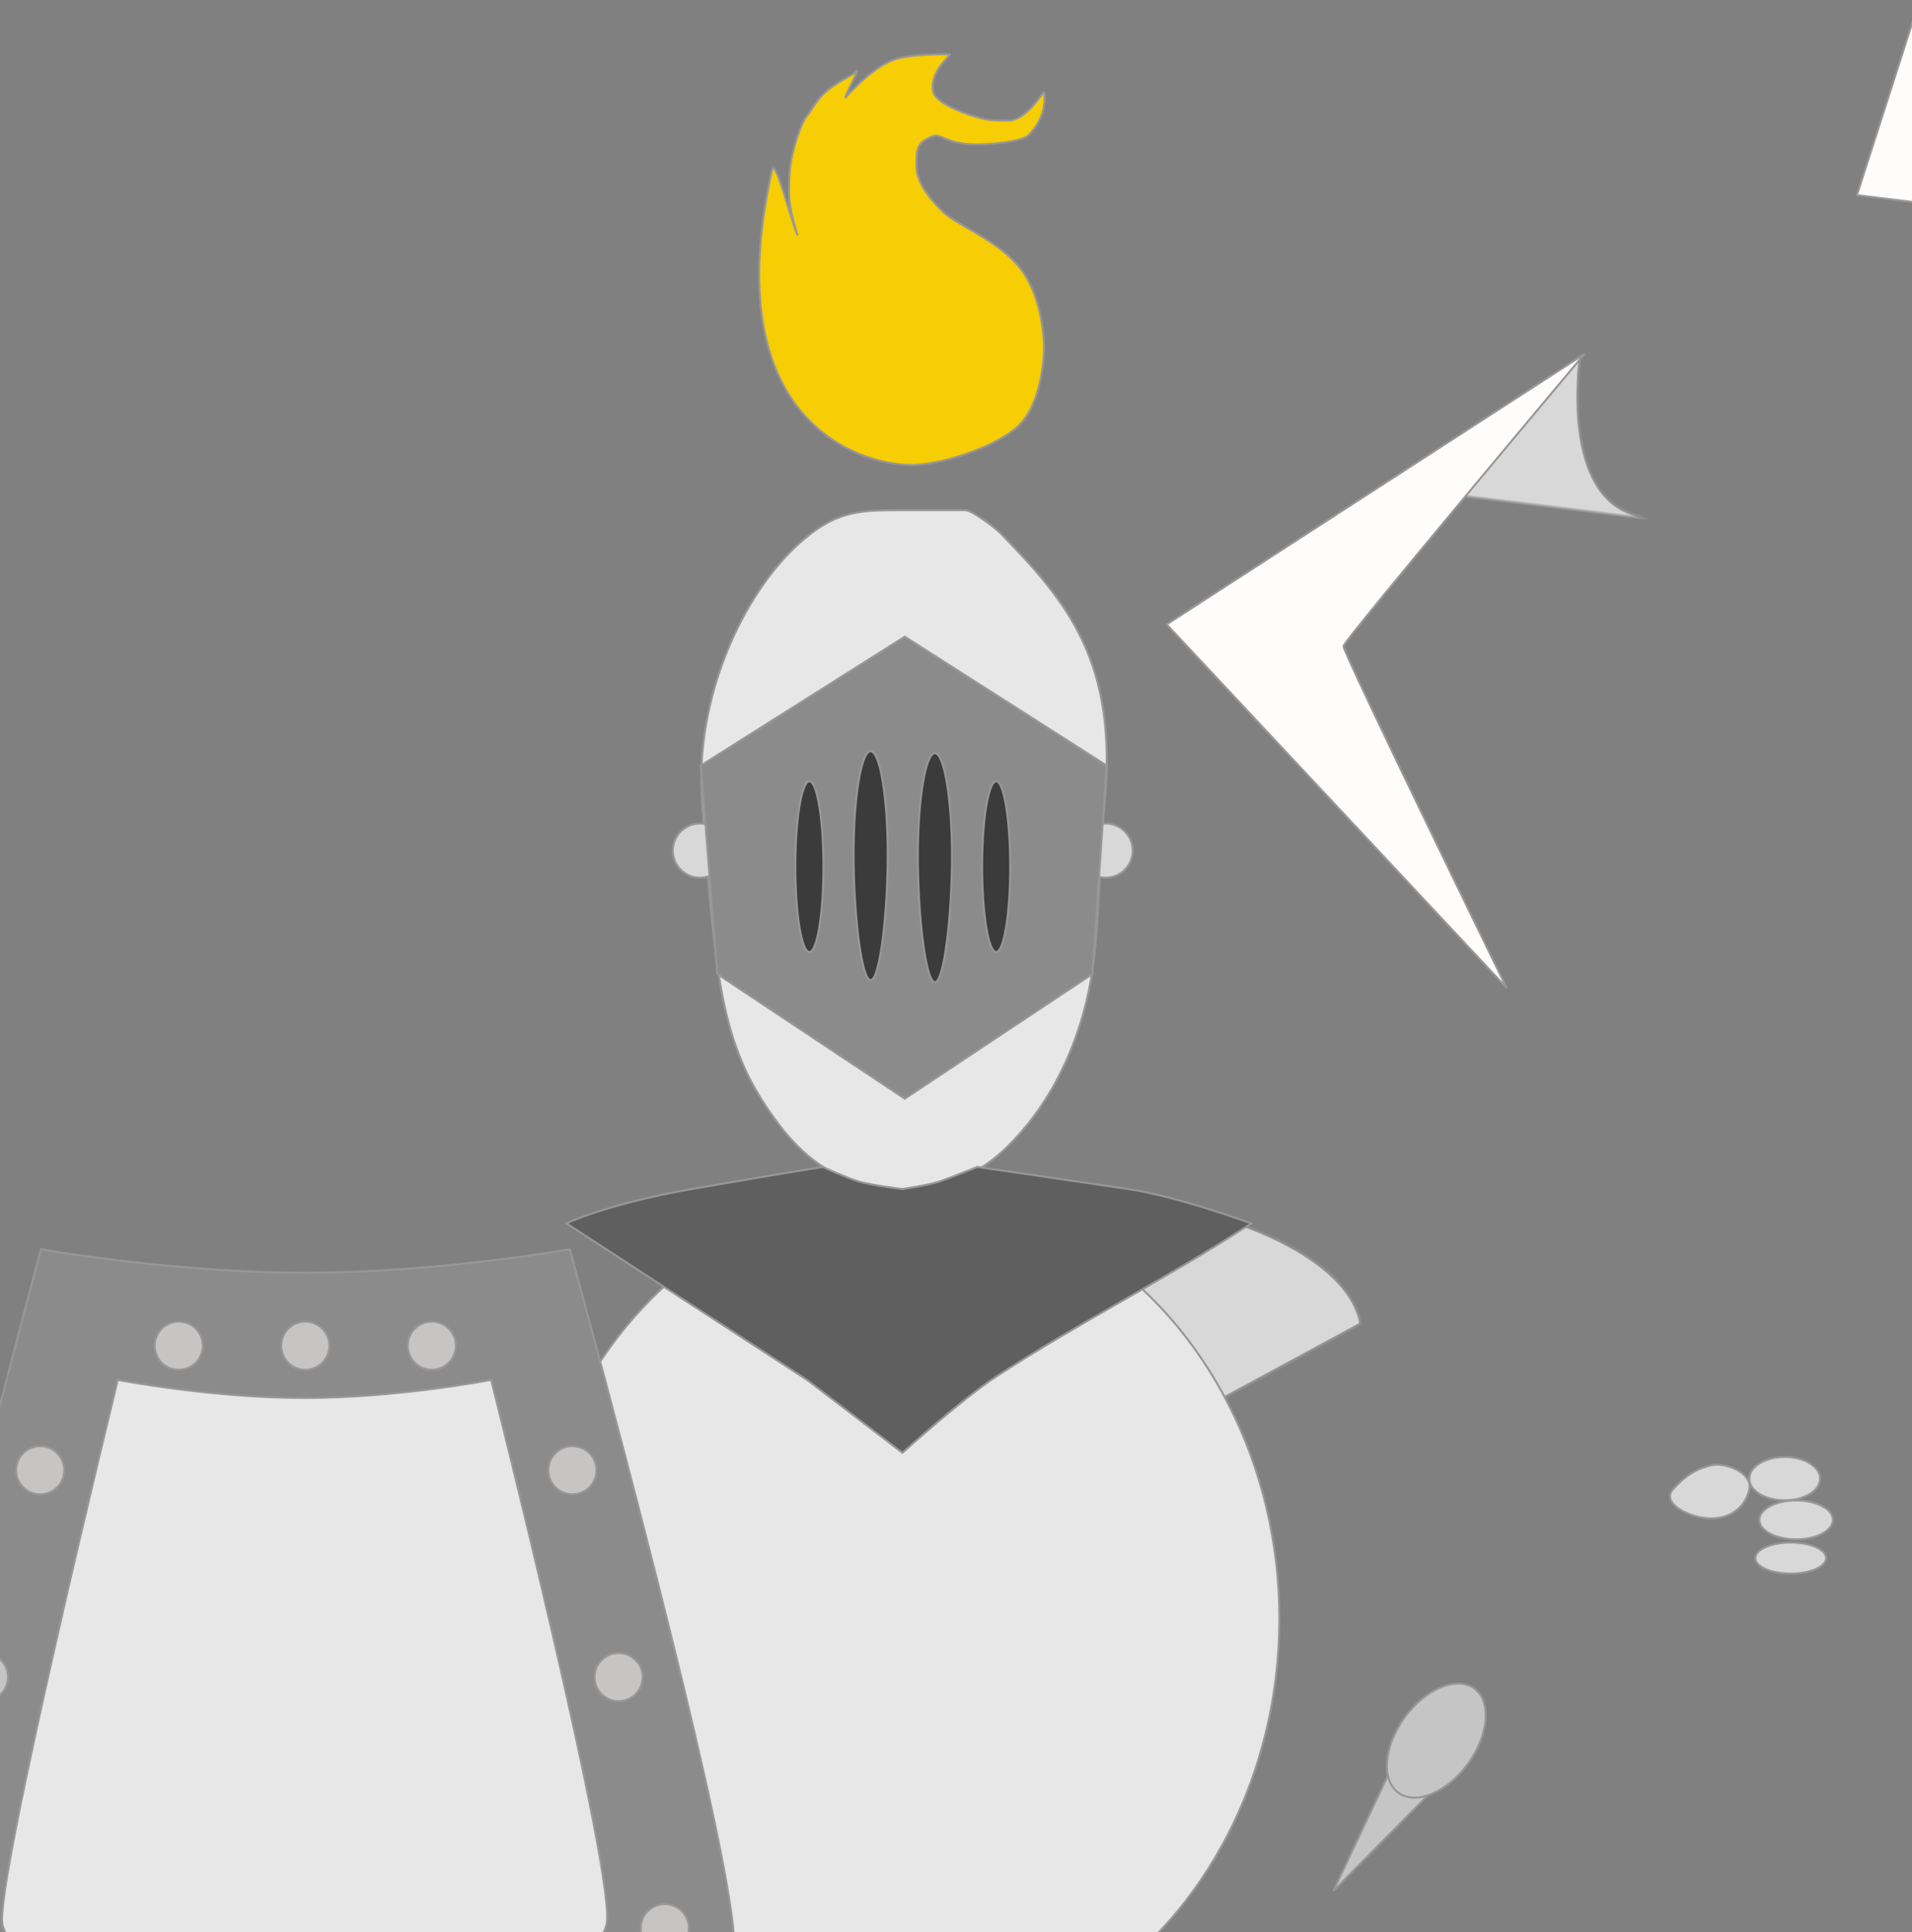<svg width="952" height="962" viewBox="0 0 952 962" xmlns="http://www.w3.org/2000/svg" xmlns:xlink="http://www.w3.org/1999/xlink"><rect x="0" y="0" width="952" height="962" fill="#808080" stroke="none"/><title>рыцарь</title><defs><path d="M489 310.528s12.909 4.798 24.932 4.798c12.023 0 21.725-2.887 21.725-2.887l-1.196 27.453L489 339.14v-28.61z" id="a"/><mask id="p" x="0" y="0" width="46.657" height="29.364" fill="#fff"><use xlink:href="#a"/></mask><path d="M93.601 49.74h42.178v238.736s-22.065 5.28-36.483 0c-14.418-5.28-5.695-238.736-5.695-238.736z" id="b"/><mask id="q" x="0" y="0" width="44.793" height="241.082" fill="#fff"><use xlink:href="#b"/></mask><path id="c" d="M139.185 213.418h156.291v30.907H139.185z"/><mask id="r" x="0" y="0" width="156.291" height="30.907" fill="#fff"><use xlink:href="#c"/></mask><path d="M265.952 132.097c4.376-3.115 69.754-10.537 88.673 0 18.92 10.536 10.95 43.443-8.928 60.404-19.878 16.96-75.197 9.898-79.745 4.974-4.547-4.923-4.376-62.264 0-65.378z" id="d"/><mask id="s" x="0" y="0" width="102.776" height="76.571" fill="#fff"><use xlink:href="#d"/></mask><path d="M44.836 2.1a208.238 208.238 0 0 1 21.12 6.788c26.576 10.167 50.354 25.974 55.398 45.937.213.841.354 2.497.354 2.497L47.432 97.565 0 38.078S10.843-6.878 44.836 2.1z" id="e"/><mask id="t" x="0" y="0" width="121.708" height="96.651" fill="#fff"><use xlink:href="#e"/></mask><path id="f" d="M330 132h25v1541h-25z"/><mask id="u" x="0" y="0" width="25" height="1541" fill="#fff"><use xlink:href="#f"/></mask><path id="g" d="M315 208h56v39h-56z"/><mask id="v" x="0" y="0" width="56" height="39" fill="#fff"><use xlink:href="#g"/></mask><path d="M53.48 397.556c5.293-17.944 135.922-158.11 135.922-158.11s-2.05 67.376 34.394 75.278c52.717 11.43 222.392 0 222.392 0s43.652-9.073 63.067-29.566 27.377-45.713 27.377-45.713 5.411 20.31 5.411 38.638-5.41 36.64-5.41 36.64 10.033-9.791 20.502-32.784c5.124-11.253 73.323 86.163 73.323 115.617 0 29.454-69.626 117.536-73.323 104.201-7.24-26.115-20.503-33.273-20.503-33.273s5.411 18.943 5.411 41.732c0 22.788-5.41 45.598-5.41 45.598S526 530.625 509.254 513.107c-16.746-17.519-63.067-26.895-63.067-26.895s-192.733-24.155-222.392 0c-29.659 24.155-34.394 69.602-34.394 69.602S48.187 415.5 53.48 397.556z" id="h"/><mask id="w" x="0" y="0" width="577.123" height="316.369" fill="#fff"><use xlink:href="#h"/></mask><rect id="i" x="321" y="316" width="43" height="164" rx="8"/><mask id="x" x="0" y="0" width="43" height="164" fill="#fff"><use xlink:href="#i"/></mask><path d="M333.836 689.186a208.238 208.238 0 0 1 21.12 6.787c26.576 10.167 50.354 25.975 55.398 45.938.213.84.354 2.496.354 2.496l-74.276 40.244L289 725.163s10.843-44.956 44.836-35.977z" id="j"/><mask id="y" x="0" y="0" width="121.708" height="96.651" fill="#fff"><use xlink:href="#j"/></mask><path d="M322.723 1107.45c7.358-30.928 32.419-98.263 32.419-98.263s19.924 21.979 39.349 31.77c19.425 9.791 51.7 17.365 51.7 17.365s31.577 6.718 64.851 5.844c33.274-.874 42.25-.527 68.129-5.844 25.879-5.317 34.354-7.513 47.185-14.2 12.832-6.687 41.362-34.935 41.362-34.935s12.692 24.706 22.362 54.979c9.669 30.272 11.333 34.2 11.333 50.066 0 15.865-3.072 31.225-3.072 31.225H322.723s-3.448-23.512 0-38.007z" id="k"/><mask id="z" x="0" y="0" width="380.222" height="136.27" fill="#fff"><use xlink:href="#k"/></mask><path d="M219.989 41.201l23.031-17.007 11.612 12.848 1.9 351.72s-12.185 5.766-18.49 7.867c-6.203 2.068-19.034 4.641-19.034 4.641l.98-360.069z" id="l"/><mask id="A" x="0" y="0" width="37.523" height="377.076" fill="#fff"><use xlink:href="#l"/></mask><path id="m" d="M177.65 149.951l38.826-29.703v337.37l-41.98 7.313z"/><mask id="B" x="0" y="0" width="41.981" height="344.684" fill="#fff"><use xlink:href="#m"/></mask><path id="n" d="M127.154 274.558l46.6-38.84v284.41l-21 1.231-21-1.23z"/><mask id="C" x="0" y="0" width="46.599" height="285.641" fill="#fff"><use xlink:href="#n"/></mask><path id="o" d="M272.417 38.735l14.189 11.662 15.944 11.53 3.068 130.91-29.644 54.396z"/><mask id="D" x="0" y="0" width="33.201" height="208.498" fill="#fff"><use xlink:href="#o"/></mask></defs><g transform="translate(-62 -85)" stroke="#979797" fill="none" fill-rule="evenodd"><path d="M515.904 316.528c13.613.009 40.575-8.208 52.58-18.91 12.005-10.702 13.352-34.172 13.352-39.867 0-5.694-1.573-27.78-13.352-40.995-11.78-13.214-30.407-19.854-37.052-26.423-.598-.592-13.123-11.877-13.123-22.432 0-8.779 0-12.048 8.395-15.178 3.659-1.363 6.996 4.182 20.966 4.182 13.969 0 24.315-2.56 26.017-4.182 10.538-10.033 8.257-21.924 8.149-21.924-.655 0-8.695 14.23-17.82 14.23s-10.651-.127-18.789-2.702c-2.771-.877-17.127-5.812-18.523-11.528-2.46-10.074 9.583-18.803 8.124-18.799-11.625.034-20.567.565-26.66 2.374-10.182 3.024-21.909 15.475-24.728 18.712-2.819 3.237 8.096-16.417 4.712-12.361-1.385 1.66-8.98 4.728-15.138 10.074-4.361 3.786-7.702 10.176-8.933 11.528-2.97 3.261-5.713 12.511-6.749 16.399-2.445 9.175-2.445 14.466-2.445 22.89 0 8.423 4.27 20.602 4.27 20.602-3.344-7.452-11.228-39.206-12.733-32.53-27.88 123.703 42.383 146.823 69.48 146.84z" fill="#F7CD03"/><use mask="url(#p)" stroke-width="2" fill="#E70E0E" xlink:href="#a"/><g transform="translate(618 687)"><path fill="#C5C5C5" d="M107.866 339.45l49.763-50.307-19.51-13.66z"/><use mask="url(#q)" stroke-width="2" fill="#D8D8D8" transform="rotate(-22 113.383 170.281)" xlink:href="#b"/><use mask="url(#r)" stroke-width="2" fill="#D8D8D8" transform="rotate(-34 217.33 228.872)" xlink:href="#c"/><use mask="url(#s)" stroke-width="2" fill="#D8D8D8" transform="rotate(-34 313.994 164.927)" xlink:href="#d"/><ellipse fill="#C5C5C5" transform="rotate(-54 159.147 264.598)" cx="159.147" cy="264.598" rx="32.102" ry="19.532"/><use mask="url(#t)" stroke-width="2" fill="#D8D8D8" xlink:href="#e"/></g><g transform="rotate(7 339.265 5644.922)"><use mask="url(#u)" stroke-width="2" fill="#D8D8D8" xlink:href="#f"/><path fill="#FFFCFC" d="M343.5 0L371 144h-55z"/><use mask="url(#v)" stroke-width="2" fill="#FFFCFC" xlink:href="#g"/><use mask="url(#w)" stroke-width="2" fill="#D8D8D8" xlink:href="#h"/><path d="M.904 398L191 239S89.629 394.928 89.629 398C89.629 401.072 191 557 191 557L.904 398z" fill="#FFFCFC"/><use mask="url(#x)" stroke-width="2" fill="#FFFCFC" xlink:href="#i"/></g><g transform="translate(893 810)" fill="#D8D8D8"><path d="M21 31c10.527 0 17.22-6.374 19-14.5C41.78 8.374 28.165 2.842 21 4.527 13.835 6.213 8.172 9.525 2 16.5-4.172 23.475 10.473 31 21 31z"/><ellipse cx="57.616" cy="11.192" rx="17.616" ry="10.808"/><ellipse cx="63.301" cy="31.708" rx="18.301" ry="9.708"/><ellipse cx="60.616" cy="50.735" rx="17.616" ry="7.735"/></g><path d="M511.5 677.53c21.213 0 38.388-8.097 52.134-21.659 18.214-17.971 32.108-42.426 39.35-72.507 7.01-29.113 5.348-59.635 9.016-98.434 6.63-70.128-18.351-100.1-51.81-134.397-2.691-2.759-14.169-11.522-17.613-11.522H511.5c-21.561 0-33.524 0-52.268 17.142-27.116 24.8-51.665 75.86-47.669 128.777 6.96 92.133 9.787 122.469 38.6 160.411 15.034 19.799 35.095 32.188 61.337 32.188z" fill="#E7E7E7"/><use mask="url(#y)" stroke-width="2" fill="#D8D8D8" transform="matrix(-1 0 0 1 699.708 0)" xlink:href="#j"/><ellipse fill="#E7E7E7" cx="511.011" cy="891" rx="188.011" ry="213"/><g transform="translate(397 402)"><circle fill="#D8D8D8" cx="13.5" cy="106.5" r="13.5"/><circle fill="#D8D8D8" cx="215.5" cy="106.5" r="13.5"/><path d="M115.5 0L216 64.145l-7.116 103.79-93.384 62.057-93.366-62.057-8.183-103.79L115.5 0z" fill="#8B8B8B"/><ellipse fill="#3C3B3B" cx="68" cy="114.5" rx="7" ry="42.5"/><path d="M98.5 171c4.694 0 8.5-34.057 8.5-62.5 0-28.443-3.806-51.5-8.5-51.5S90 80.057 90 108.5s3.806 62.5 8.5 62.5zM130.5 172c4.694 0 8.5-34.057 8.5-62.5 0-28.443-3.806-51.5-8.5-51.5s-8.5 23.057-8.5 51.5 3.806 62.5 8.5 62.5z" fill="#3C3B3B"/><ellipse fill="#3C3B3B" cx="161" cy="114.5" rx="7" ry="42.5"/></g><path d="M463.867 772.03L344 694.086s20.753-9.827 62.465-17.09C448.177 669.736 471.591 666 471.591 666s12.073 5.463 17.789 7.205c6.314 1.923 21.942 3.792 21.942 3.792s13.09-1.928 18.605-3.792c5.328-1.802 18.69-7.205 18.69-7.205s50.486 7.323 75.123 10.997c24.637 3.673 61.282 17.09 61.282 17.09-40.12 26.387-87.002 49.974-127.122 76.362-17.78 11.694-46.577 37.882-46.577 37.882l-47.456-36.301z" fill="#5F5F5F"/><use mask="url(#z)" stroke-width="2" fill="#C8C4C4" xlink:href="#k"/><g transform="translate(0 707)"><path d="M214.037 568.445C170.18 568.445 6.914 376.523 1 351.318-4.914 326.114 82.373 0 82.373 0s65.832 11.676 131.664 11.676S345.7 0 345.7 0s89.07 322.619 81.372 351.318c-7.697 28.7-169.18 217.127-213.036 217.127z" fill="#8B8B8B"/><path d="M213.597 504c-30.96 0-146.219-148.218-150.394-167.683C59.028 316.852 120.648 65 120.648 65s46.475 9.017 92.95 9.017c46.474 0 92.948-9.017 92.948-9.017s62.88 249.153 57.445 271.317C358.557 358.48 244.557 504 213.597 504z" fill="#E7E7E7"/><path d="M277 60c6.627 0 12-5.373 12-12s-5.373-12-12-12-12 5.373-12 12 5.373 12 12 12zM347 122c6.627 0 12-5.373 12-12s-5.373-12-12-12-12 5.373-12 12 5.373 12 12 12zM370 225c6.627 0 12-5.373 12-12s-5.373-12-12-12-12 5.373-12 12 5.373 12 12 12zM393 350c6.627 0 12-5.373 12-12s-5.373-12-12-12-12 5.373-12 12 5.373 12 12 12zM54 225c6.627 0 12-5.373 12-12s-5.373-12-12-12-12 5.373-12 12 5.373 12 12 12zM82 122c6.627 0 12-5.373 12-12s-5.373-12-12-12-12 5.373-12 12 5.373 12 12 12zM214 60c6.627 0 12-5.373 12-12s-5.373-12-12-12-12 5.373-12 12 5.373 12 12 12zM151 60c6.627 0 12-5.373 12-12s-5.373-12-12-12-12 5.373-12 12 5.373 12 12 12z" fill="#C7C4C4"/><use mask="url(#A)" stroke-width="2" fill="#E70F0F" transform="rotate(-40 237.77 212.732)" xlink:href="#l"/><use mask="url(#B)" stroke-width="2" fill="#E70F0F" transform="rotate(-40 195.486 292.59)" xlink:href="#m"/><use mask="url(#C)" stroke-width="2" fill="#E70F0F" transform="rotate(-40 150.454 378.539)" xlink:href="#n"/><use mask="url(#D)" stroke-width="2" fill="#E70F0F" transform="rotate(-40 289.017 142.984)" xlink:href="#o"/></g></g></svg>